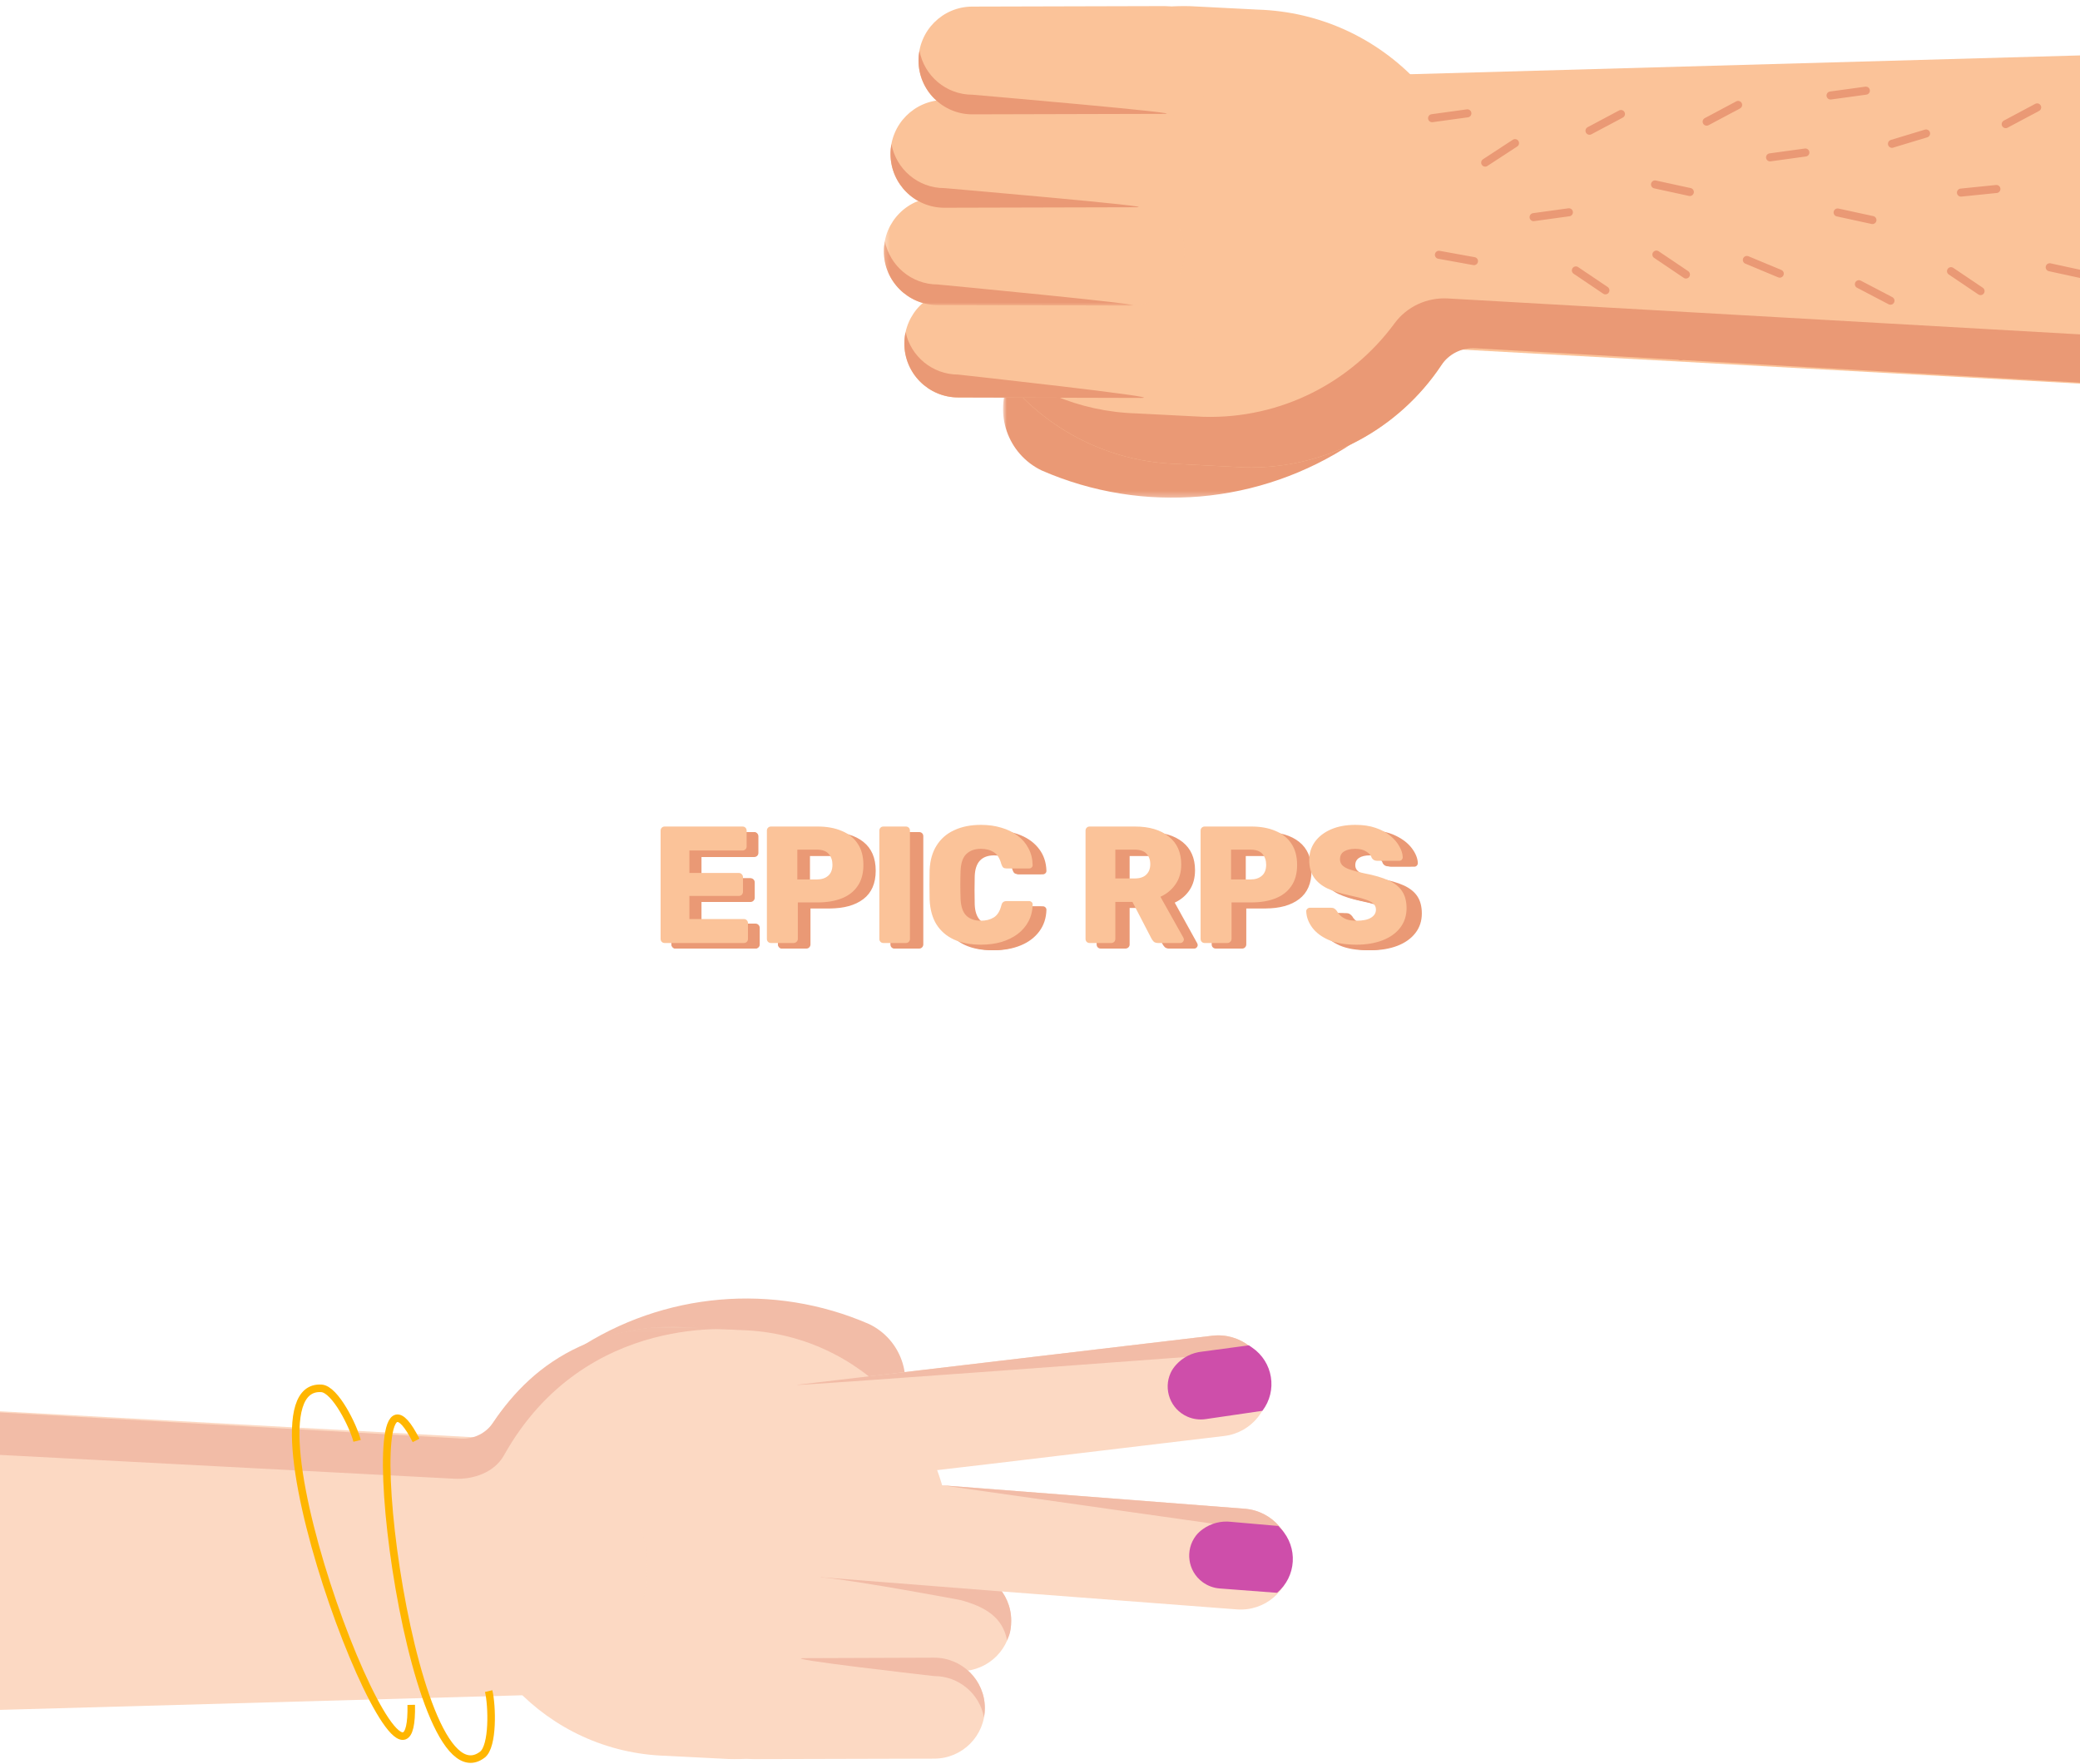 <svg width="375" height="318" viewBox="0 0 375 318" fill="none" xmlns="http://www.w3.org/2000/svg">
<path d="M121.85 171C121.63 171 121.45 170.93 121.31 170.79C121.17 170.65 121.1 170.47 121.1 170.25V150.75C121.1 150.53 121.17 150.35 121.31 150.21C121.45 150.07 121.63 150 121.85 150H135.86C136.08 150 136.26 150.07 136.4 150.21C136.54 150.35 136.61 150.53 136.61 150.75V153.57C136.61 153.79 136.54 153.97 136.4 154.11C136.26 154.25 136.08 154.32 135.86 154.32H126.29V158.37H135.2C135.42 158.37 135.6 158.45 135.74 158.61C135.88 158.75 135.95 158.93 135.95 159.15V161.76C135.95 161.96 135.88 162.14 135.74 162.3C135.6 162.44 135.42 162.51 135.2 162.51H126.29V166.68H136.1C136.32 166.68 136.5 166.75 136.64 166.89C136.78 167.03 136.85 167.21 136.85 167.43V170.25C136.85 170.47 136.78 170.65 136.64 170.79C136.5 170.93 136.32 171 136.1 171H121.85ZM141.01 171C140.79 171 140.61 170.93 140.47 170.79C140.33 170.65 140.26 170.47 140.26 170.25V150.75C140.26 150.53 140.33 150.35 140.47 150.21C140.61 150.07 140.79 150 141.01 150H149.41C151.07 150 152.51 150.26 153.73 150.78C154.97 151.28 155.93 152.04 156.61 153.06C157.31 154.08 157.66 155.37 157.66 156.93C157.66 158.47 157.31 159.74 156.61 160.74C155.93 161.74 154.97 162.48 153.73 162.96C152.51 163.44 151.07 163.68 149.41 163.68H145.84V170.25C145.84 170.47 145.76 170.65 145.6 170.79C145.46 170.93 145.28 171 145.06 171H141.01ZM145.75 159.54H149.26C150.12 159.54 150.8 159.32 151.3 158.88C151.82 158.44 152.08 157.77 152.08 156.87C152.08 156.11 151.86 155.47 151.42 154.95C150.98 154.43 150.26 154.17 149.26 154.17H145.75V159.54ZM161.284 171C161.064 171 160.884 170.93 160.744 170.79C160.604 170.65 160.534 170.47 160.534 170.25V150.75C160.534 150.53 160.604 150.35 160.744 150.21C160.884 150.07 161.064 150 161.284 150H165.304C165.524 150 165.704 150.07 165.844 150.21C165.984 150.35 166.054 150.53 166.054 150.75V170.25C166.054 170.47 165.984 170.65 165.844 170.79C165.704 170.93 165.524 171 165.304 171H161.284ZM178.87 171.3C176.97 171.3 175.34 170.99 173.98 170.37C172.64 169.75 171.59 168.84 170.83 167.64C170.09 166.44 169.68 164.95 169.6 163.17C169.58 162.35 169.57 161.47 169.57 160.53C169.57 159.59 169.58 158.69 169.6 157.83C169.68 156.09 170.1 154.62 170.86 153.42C171.62 152.2 172.68 151.28 174.04 150.66C175.4 150.02 177.01 149.7 178.87 149.7C180.19 149.7 181.41 149.87 182.53 150.21C183.65 150.53 184.63 151.01 185.47 151.65C186.31 152.27 186.96 153.03 187.42 153.93C187.9 154.81 188.15 155.81 188.17 156.93C188.19 157.11 188.13 157.26 187.99 157.38C187.87 157.5 187.72 157.56 187.54 157.56H183.49C183.23 157.56 183.03 157.51 182.89 157.41C182.75 157.29 182.63 157.08 182.53 156.78C182.25 155.72 181.79 155 181.15 154.62C180.53 154.22 179.76 154.02 178.84 154.02C177.74 154.02 176.87 154.33 176.23 154.95C175.59 155.55 175.24 156.56 175.18 157.98C175.12 159.62 175.12 161.3 175.18 163.02C175.24 164.44 175.59 165.46 176.23 166.08C176.87 166.68 177.74 166.98 178.84 166.98C179.76 166.98 180.54 166.78 181.18 166.38C181.82 165.98 182.27 165.26 182.53 164.22C182.61 163.92 182.72 163.72 182.86 163.62C183.02 163.5 183.23 163.44 183.49 163.44H187.54C187.72 163.44 187.87 163.5 187.99 163.62C188.13 163.74 188.19 163.89 188.17 164.07C188.15 165.19 187.9 166.2 187.42 167.1C186.96 167.98 186.31 168.74 185.47 169.38C184.63 170 183.65 170.48 182.53 170.82C181.41 171.14 180.19 171.3 178.87 171.3ZM198.461 171C198.241 171 198.061 170.93 197.921 170.79C197.781 170.65 197.711 170.47 197.711 170.25V150.75C197.711 150.53 197.781 150.35 197.921 150.21C198.061 150.07 198.241 150 198.461 150H206.621C209.201 150 211.231 150.6 212.711 151.8C214.211 152.98 214.961 154.66 214.961 156.84C214.961 158.26 214.611 159.46 213.911 160.44C213.231 161.42 212.331 162.16 211.211 162.66L215.351 170.04C215.411 170.16 215.441 170.27 215.441 170.37C215.441 170.53 215.371 170.68 215.231 170.82C215.111 170.94 214.961 171 214.781 171H210.821C210.441 171 210.161 170.91 209.981 170.73C209.801 170.53 209.671 170.35 209.591 170.19L206.171 163.59H203.081V170.25C203.081 170.47 203.011 170.65 202.871 170.79C202.731 170.93 202.551 171 202.331 171H198.461ZM203.081 159.36H206.561C207.501 159.36 208.201 159.13 208.661 158.67C209.141 158.21 209.381 157.58 209.381 156.78C209.381 156 209.151 155.37 208.691 154.89C208.251 154.41 207.541 154.17 206.561 154.17H203.081V159.36ZM219.204 171C218.984 171 218.804 170.93 218.664 170.79C218.524 170.65 218.454 170.47 218.454 170.25V150.75C218.454 150.53 218.524 150.35 218.664 150.21C218.804 150.07 218.984 150 219.204 150H227.604C229.264 150 230.704 150.26 231.924 150.78C233.164 151.28 234.124 152.04 234.804 153.06C235.504 154.08 235.854 155.37 235.854 156.93C235.854 158.47 235.504 159.74 234.804 160.74C234.124 161.74 233.164 162.48 231.924 162.96C230.704 163.44 229.264 163.68 227.604 163.68H224.034V170.25C224.034 170.47 223.954 170.65 223.794 170.79C223.654 170.93 223.474 171 223.254 171H219.204ZM223.944 159.54H227.454C228.314 159.54 228.994 159.32 229.494 158.88C230.014 158.44 230.274 157.77 230.274 156.87C230.274 156.11 230.054 155.47 229.614 154.95C229.174 154.43 228.454 154.17 227.454 154.17H223.944V159.54ZM246.557 171.3C244.557 171.3 242.897 171.02 241.577 170.46C240.257 169.88 239.257 169.13 238.577 168.21C237.897 167.29 237.537 166.31 237.497 165.27C237.497 165.11 237.557 164.97 237.677 164.85C237.817 164.71 237.977 164.64 238.157 164.64H241.937C242.217 164.64 242.427 164.69 242.567 164.79C242.727 164.89 242.867 165.02 242.987 165.18C243.147 165.48 243.367 165.77 243.647 166.05C243.947 166.33 244.327 166.56 244.787 166.74C245.267 166.9 245.857 166.98 246.557 166.98C247.717 166.98 248.587 166.8 249.167 166.44C249.767 166.08 250.067 165.59 250.067 164.97C250.067 164.53 249.907 164.17 249.587 163.89C249.267 163.59 248.747 163.33 248.027 163.11C247.327 162.87 246.387 162.63 245.207 162.39C243.687 162.07 242.387 161.66 241.307 161.16C240.247 160.64 239.437 159.97 238.877 159.15C238.317 158.31 238.037 157.27 238.037 156.03C238.037 154.81 238.377 153.72 239.057 152.76C239.757 151.8 240.727 151.05 241.967 150.51C243.207 149.97 244.677 149.7 246.377 149.7C247.757 149.7 248.967 149.88 250.007 150.24C251.067 150.6 251.957 151.08 252.677 151.68C253.397 152.28 253.937 152.92 254.297 153.6C254.677 154.26 254.877 154.91 254.897 155.55C254.897 155.71 254.837 155.86 254.717 156C254.597 156.12 254.447 156.18 254.267 156.18H250.307C250.087 156.18 249.897 156.14 249.737 156.06C249.577 155.98 249.437 155.85 249.317 155.67C249.197 155.23 248.877 154.85 248.357 154.53C247.857 154.19 247.197 154.02 246.377 154.02C245.497 154.02 244.807 154.18 244.307 154.5C243.827 154.8 243.587 155.27 243.587 155.91C243.587 156.31 243.717 156.66 243.977 156.96C244.257 157.26 244.707 157.52 245.327 157.74C245.967 157.96 246.837 158.19 247.937 158.43C249.757 158.77 251.227 159.2 252.347 159.72C253.467 160.22 254.287 160.88 254.807 161.7C255.327 162.5 255.587 163.51 255.587 164.73C255.587 166.09 255.197 167.27 254.417 168.27C253.657 169.25 252.597 170 251.237 170.52C249.877 171.04 248.317 171.3 246.557 171.3Z" fill="#EA9975"/>
<g filter="url(#filter0_f_19_3198)">
<path fill-rule="evenodd" clip-rule="evenodd" d="M179.24 171.3C176.38 171.3 174.135 170.61 172.505 169.23C170.875 167.85 170.01 165.83 169.91 163.17C169.89 162.63 169.88 161.75 169.88 160.53C169.88 159.29 169.89 158.39 169.91 157.83C170.01 155.23 170.885 153.225 172.535 151.815C174.185 150.405 176.42 149.7 179.24 149.7C181.02 149.7 182.615 149.99 184.025 150.57C185.435 151.15 186.55 151.99 187.37 153.09C188.19 154.19 188.62 155.49 188.66 156.99C188.66 157.17 188.595 157.32 188.465 157.44C188.335 157.56 188.18 157.62 188 157.62H183.74C183.46 157.62 183.255 157.565 183.125 157.455C182.995 157.345 182.88 157.14 182.78 156.84C182.5 155.86 182.075 155.175 181.505 154.785C180.935 154.395 180.18 154.2 179.24 154.2C176.98 154.2 175.81 155.46 175.73 157.98C175.71 158.52 175.7 159.35 175.7 160.47C175.7 161.59 175.71 162.44 175.73 163.02C175.81 165.54 176.98 166.8 179.24 166.8C180.16 166.8 180.915 166.6 181.505 166.2C182.095 165.8 182.52 165.12 182.78 164.16C182.86 163.86 182.97 163.655 183.11 163.545C183.25 163.435 183.46 163.38 183.74 163.38H188C188.18 163.38 188.335 163.44 188.465 163.56C188.595 163.68 188.66 163.83 188.66 164.01C188.62 165.51 188.19 166.81 187.37 167.91C186.55 169.01 185.435 169.85 184.025 170.43C182.615 171.01 181.02 171.3 179.24 171.3ZM121.265 170.775C121.415 170.925 121.59 171 121.79 171H136.19C136.41 171 136.595 170.93 136.745 170.79C136.895 170.65 136.97 170.47 136.97 170.25V167.28C136.97 167.06 136.895 166.875 136.745 166.725C136.595 166.575 136.41 166.5 136.19 166.5H126.47V162.6H135.29C135.51 162.6 135.695 162.525 135.845 162.375C135.995 162.225 136.07 162.04 136.07 161.82V159.09C136.07 158.87 135.995 158.685 135.845 158.535C135.695 158.385 135.51 158.31 135.29 158.31H126.47V154.5H135.95C136.17 154.5 136.355 154.43 136.505 154.29C136.655 154.15 136.73 153.97 136.73 153.75V150.78C136.73 150.56 136.655 150.375 136.505 150.225C136.355 150.075 136.17 150 135.95 150H121.79C121.57 150 121.39 150.075 121.25 150.225C121.11 150.375 121.04 150.56 121.04 150.78V170.25C121.04 170.45 121.115 170.625 121.265 170.775ZM140.525 170.775C140.675 170.925 140.85 171 141.05 171H145.37C145.59 171 145.77 170.925 145.91 170.775C146.05 170.625 146.12 170.45 146.12 170.25V163.77H149.54C152.14 163.77 154.18 163.205 155.66 162.075C157.14 160.945 157.88 159.24 157.88 156.96C157.88 154.68 157.14 152.95 155.66 151.77C154.18 150.59 152.14 150 149.54 150H141.05C140.83 150 140.65 150.075 140.51 150.225C140.37 150.375 140.3 150.56 140.3 150.78V170.25C140.3 170.45 140.375 170.625 140.525 170.775ZM149.39 159.48C150.21 159.48 150.855 159.265 151.325 158.835C151.795 158.405 152.03 157.77 152.03 156.93C152.03 156.15 151.815 155.52 151.385 155.04C150.955 154.56 150.29 154.32 149.39 154.32H146.03V159.48H149.39ZM160.895 170.775C161.045 170.925 161.22 171 161.42 171H165.71C165.93 171 166.11 170.925 166.25 170.775C166.39 170.625 166.46 170.45 166.46 170.25V150.75C166.46 150.53 166.39 150.35 166.25 150.21C166.11 150.07 165.93 150 165.71 150H161.42C161.22 150 161.045 150.07 160.895 150.21C160.745 150.35 160.67 150.53 160.67 150.75V170.25C160.67 170.45 160.745 170.625 160.895 170.775ZM198.245 170.775C198.395 170.925 198.57 171 198.77 171H202.88C203.1 171 203.285 170.93 203.435 170.79C203.585 170.65 203.66 170.47 203.66 170.25V163.68H206.54L209.84 170.19C210.08 170.73 210.49 171 211.07 171H215.3C215.48 171 215.63 170.935 215.75 170.805C215.87 170.675 215.93 170.53 215.93 170.37C215.93 170.27 215.9 170.16 215.84 170.04L211.79 162.72C212.93 162.18 213.825 161.42 214.475 160.44C215.125 159.46 215.45 158.27 215.45 156.87C215.45 154.69 214.705 153 213.215 151.8C211.725 150.6 209.66 150 207.02 150H198.77C198.55 150 198.37 150.075 198.23 150.225C198.09 150.375 198.02 150.56 198.02 150.78V170.25C198.02 170.45 198.095 170.625 198.245 170.775ZM206.99 159.27C207.85 159.27 208.505 159.055 208.955 158.625C209.405 158.195 209.63 157.6 209.63 156.84C209.63 156.08 209.405 155.47 208.955 155.01C208.505 154.55 207.85 154.32 206.99 154.32H203.66V159.27H206.99ZM219.095 170.775C219.245 170.925 219.42 171 219.62 171H223.94C224.16 171 224.34 170.925 224.48 170.775C224.62 170.625 224.69 170.45 224.69 170.25V163.77H228.11C230.71 163.77 232.75 163.205 234.23 162.075C235.71 160.945 236.45 159.24 236.45 156.96C236.45 154.68 235.71 152.95 234.23 151.77C232.75 150.59 230.71 150 228.11 150H219.62C219.4 150 219.22 150.075 219.08 150.225C218.94 150.375 218.87 150.56 218.87 150.78V170.25C218.87 170.45 218.945 170.625 219.095 170.775ZM227.96 159.48C228.78 159.48 229.425 159.265 229.895 158.835C230.365 158.405 230.6 157.77 230.6 156.93C230.6 156.15 230.385 155.52 229.955 155.04C229.525 154.56 228.86 154.32 227.96 154.32H224.6V159.48H227.96ZM242.24 170.46C243.6 171.02 245.25 171.3 247.19 171.3C248.97 171.3 250.55 171.035 251.93 170.505C253.31 169.975 254.39 169.21 255.17 168.21C255.95 167.21 256.34 166.03 256.34 164.67C256.34 163.43 256.075 162.405 255.545 161.595C255.015 160.785 254.195 160.125 253.085 159.615C251.975 159.105 250.48 158.68 248.6 158.34C246.96 158 245.84 157.665 245.24 157.335C244.64 157.005 244.34 156.55 244.34 155.97C244.34 155.39 244.57 154.95 245.03 154.65C245.49 154.35 246.14 154.2 246.98 154.2C247.72 154.2 248.34 154.345 248.84 154.635C249.34 154.925 249.65 155.28 249.77 155.7C250.01 156.06 250.35 156.24 250.79 156.24H254.99C255.17 156.24 255.32 156.175 255.44 156.045C255.56 155.915 255.62 155.76 255.62 155.58C255.58 154.7 255.215 153.805 254.525 152.895C253.835 151.985 252.845 151.225 251.555 150.615C250.265 150.005 248.74 149.7 246.98 149.7C245.3 149.7 243.825 149.97 242.555 150.51C241.285 151.05 240.305 151.805 239.615 152.775C238.925 153.745 238.58 154.85 238.58 156.09C238.58 157.91 239.18 159.31 240.38 160.29C241.58 161.27 243.39 162 245.81 162.48C247.05 162.74 248 162.975 248.66 163.185C249.32 163.395 249.8 163.635 250.1 163.905C250.4 164.175 250.55 164.52 250.55 164.94C250.55 165.52 250.26 165.975 249.68 166.305C249.1 166.635 248.27 166.8 247.19 166.8C246.27 166.8 245.535 166.645 244.985 166.335C244.435 166.025 244.03 165.63 243.77 165.15C243.59 164.95 243.425 164.81 243.275 164.73C243.125 164.65 242.93 164.61 242.69 164.61H238.7C238.52 164.61 238.365 164.67 238.235 164.79C238.105 164.91 238.04 165.06 238.04 165.24C238.08 166.32 238.45 167.32 239.15 168.24C239.85 169.16 240.88 169.9 242.24 170.46Z" fill="#EA9975"/>
</g>
<mask id="mask0_19_3198" style="mask-type:luminance" maskUnits="userSpaceOnUse" x="180" y="57" width="70" height="33">
<path fill-rule="evenodd" clip-rule="evenodd" d="M180.835 89.72V57.587L249.067 57.587V89.72H180.835Z" fill="white"/>
</mask>
<g mask="url(#mask0_19_3198)">
<path fill-rule="evenodd" clip-rule="evenodd" d="M243.841 79.899L244.379 79.542C249.714 75.341 250.633 67.61 246.43 62.275C242.23 56.94 234.5 56.024 229.166 60.223L215.578 70.925L198.481 62.661C192.369 59.706 185.017 62.268 182.063 68.382C179.108 74.497 181.668 81.848 187.781 84.802H187.782C206.087 92.801 227.202 90.954 243.841 79.899Z" fill="#EA9975"/>
</g>
<path fill-rule="evenodd" clip-rule="evenodd" d="M266.734 44.208C267.407 21.42 249.483 2.402 226.696 1.73L214.683 1.117C191.896 0.447 172.882 18.372 172.211 41.162C171.539 63.949 189.462 82.966 212.249 83.639L224.261 84.25C247.049 84.922 266.064 66.994 266.734 44.208Z" fill="#FBC399"/>
<path fill-rule="evenodd" clip-rule="evenodd" d="M254.895 62.544L487.015 75.337C500.594 75.337 511.604 51.535 511.604 37.954C511.604 24.372 500.594 6.846 487.015 6.846L254.895 13.363C241.314 13.363 230.306 24.372 230.306 37.954C230.306 51.535 241.314 62.544 254.895 62.544Z" fill="#FBC399"/>
<path fill-rule="evenodd" clip-rule="evenodd" d="M204.918 74.527L216.929 75.138C231.02 75.553 243.661 68.852 251.419 58.292C253.646 55.261 257.278 53.591 261.033 53.804L479.683 66.226C493.262 66.226 504.27 35.906 504.27 22.325C504.27 18.603 503.42 15.088 501.94 11.926C507.806 16.421 511.604 29.993 511.604 37.954C511.604 51.535 500.594 75.337 487.015 75.337L265.965 62.779C263.516 62.641 261.19 63.825 259.829 65.867C252.197 77.309 239.024 84.685 224.261 84.25L212.25 83.639C197.585 83.206 184.946 75.171 177.97 63.429C185.05 70.046 194.469 74.219 204.918 74.527Z" fill="#EA9975"/>
<path fill-rule="evenodd" clip-rule="evenodd" d="M205.729 71.736C211.08 71.736 215.425 67.404 215.44 62.048C215.452 56.684 211.117 52.324 205.753 52.31L172.783 52.222H172.758C167.406 52.222 163.059 56.554 163.046 61.909C163.032 67.273 167.368 71.633 172.732 71.648L205.701 71.736H205.729Z" fill="#FBC399"/>
<path fill-rule="evenodd" clip-rule="evenodd" d="M172.732 67.523C172.732 67.523 211.08 71.736 205.729 71.736H205.701L172.732 71.648C167.368 71.633 163.032 67.272 163.046 61.909C163.048 61.209 163.127 60.526 163.269 59.868C164.214 64.233 168.084 67.51 172.732 67.523Z" fill="#EA9975"/>
<mask id="mask1_19_3198" style="mask-type:luminance" maskUnits="userSpaceOnUse" x="159" y="35" width="55" height="21">
<path fill-rule="evenodd" clip-rule="evenodd" d="M159.349 55.086V35.571H213.569V55.086H159.349Z" fill="white"/>
</mask>
<g mask="url(#mask1_19_3198)">
<path fill-rule="evenodd" clip-rule="evenodd" d="M203.858 55.086C209.209 55.086 213.554 50.753 213.569 45.396C213.581 40.032 209.244 35.672 203.882 35.659L169.085 35.571H169.061C163.708 35.571 159.363 39.904 159.348 45.259C159.336 50.624 163.673 54.983 169.036 54.997L203.832 55.086H203.858Z" fill="#FBC399"/>
</g>
<mask id="mask2_19_3198" style="mask-type:luminance" maskUnits="userSpaceOnUse" x="159" y="43" width="46" height="13">
<path fill-rule="evenodd" clip-rule="evenodd" d="M159.349 55.085V43.432H204.349V55.085H159.349Z" fill="white"/>
</mask>
<g mask="url(#mask2_19_3198)">
<path fill-rule="evenodd" clip-rule="evenodd" d="M169.036 51.281C169.036 51.281 209.209 55.085 203.858 55.085H203.832L169.036 54.997C163.673 54.983 159.336 50.624 159.348 45.259C159.35 44.634 159.416 44.024 159.531 43.432C160.399 47.894 164.318 51.269 169.036 51.281Z" fill="#EA9975"/>
</g>
<path fill-rule="evenodd" clip-rule="evenodd" d="M170.26 37.451H170.285L204.817 37.362C210.181 37.347 214.517 32.987 214.504 27.623C214.49 22.267 210.143 17.936 204.793 17.936H204.766L170.236 18.025C164.872 18.04 160.534 22.4 160.549 27.764C160.563 33.12 164.908 37.451 170.26 37.451Z" fill="#FBC399"/>
<path fill-rule="evenodd" clip-rule="evenodd" d="M170.26 33.911H170.285C170.285 33.911 210.181 37.347 204.817 37.362L170.285 37.451H170.26C164.908 37.451 160.563 33.12 160.549 27.764C160.547 27.148 160.609 26.548 160.717 25.963C161.548 30.485 165.504 33.911 170.26 33.911Z" fill="#EA9975"/>
<path fill-rule="evenodd" clip-rule="evenodd" d="M175.312 20.614H175.337L209.867 20.524C215.231 20.509 219.569 16.15 219.554 10.786C219.54 5.43 215.195 1.098 209.843 1.098H209.818L175.286 1.188C169.922 1.202 165.586 5.562 165.599 10.926C165.614 16.282 169.96 20.614 175.312 20.614Z" fill="#FBC399"/>
<path fill-rule="evenodd" clip-rule="evenodd" d="M175.312 17.074H175.337C175.337 17.074 215.231 20.51 209.867 20.524L175.337 20.614H175.312C169.96 20.614 165.614 16.282 165.599 10.926C165.597 10.311 165.66 9.71 165.769 9.125C166.6 13.648 170.554 17.074 175.312 17.074Z" fill="#EA9975"/>
<path d="M267.762 29.314L273.142 25.799" stroke="#EA9975" stroke-width="1.449" stroke-linecap="round"/>
<path d="M259.419 45.932L265.743 47.075" stroke="#EA9975" stroke-width="1.449" stroke-linecap="round"/>
<path d="M276.489 39.144L282.855 38.269" stroke="#EA9975" stroke-width="1.449" stroke-linecap="round"/>
<path d="M258.187 21.307L264.554 20.432" stroke="#EA9975" stroke-width="1.449" stroke-linecap="round"/>
<path d="M319.122 28.368L325.489 27.493" stroke="#EA9975" stroke-width="1.449" stroke-linecap="round"/>
<path d="M341.097 25.924L347.248 24.063" stroke="#EA9975" stroke-width="1.449" stroke-linecap="round"/>
<path d="M330.027 17.216L336.394 16.342" stroke="#EA9975" stroke-width="1.449" stroke-linecap="round"/>
<path d="M298.379 33.248L304.659 34.613" stroke="#EA9975" stroke-width="1.449" stroke-linecap="round"/>
<path d="M331.3 38.303L337.58 39.667" stroke="#EA9975" stroke-width="1.449" stroke-linecap="round"/>
<path d="M369.536 48.179L375.816 49.543" stroke="#EA9975" stroke-width="1.449" stroke-linecap="round"/>
<path d="M353.536 34.719L359.929 34.069" stroke="#EA9975" stroke-width="1.449" stroke-linecap="round"/>
<path d="M284.112 48.749L289.44 52.341" stroke="#EA9975" stroke-width="1.449" stroke-linecap="round"/>
<path d="M275.079 57.281L280.408 60.873" stroke="#EA9975" stroke-width="1.449" stroke-linecap="round"/>
<path d="M314.939 46.862L320.872 49.332" stroke="#EA9975" stroke-width="1.449" stroke-linecap="round"/>
<path d="M335.137 51.232L340.832 54.21" stroke="#EA9975" stroke-width="1.449" stroke-linecap="round"/>
<path d="M298.627 45.893L303.956 49.486" stroke="#EA9975" stroke-width="1.449" stroke-linecap="round"/>
<path d="M351.745 48.884L357.074 52.477" stroke="#EA9975" stroke-width="1.449" stroke-linecap="round"/>
<path d="M355.602 62.249L360.931 65.841" stroke="#EA9975" stroke-width="1.449" stroke-linecap="round"/>
<path d="M299.537 58.846L303.037 64.236" stroke="#EA9975" stroke-width="1.449" stroke-linecap="round"/>
<path d="M286.569 23.571L292.242 20.551" stroke="#EA9975" stroke-width="1.449" stroke-linecap="round"/>
<path d="M307.691 21.933L313.364 18.913" stroke="#EA9975" stroke-width="1.449" stroke-linecap="round"/>
<path d="M361.606 22.379L367.278 19.359" stroke="#EA9975" stroke-width="1.449" stroke-linecap="round"/>
<path fill-rule="evenodd" clip-rule="evenodd" d="M103.96 243.287L103.455 243.622C98.437 247.557 97.572 254.801 101.525 259.799C105.476 264.798 112.748 265.656 117.764 261.722L130.545 251.695L146.628 259.438C152.377 262.207 159.293 259.806 162.072 254.078C164.851 248.348 162.443 241.461 156.692 238.693C139.474 231.198 119.612 232.929 103.96 243.287Z" fill="#F2BCA7"/>
<path fill-rule="evenodd" clip-rule="evenodd" d="M82.426 276.728C81.794 298.078 98.654 315.897 120.088 316.526L131.388 317.101C152.822 317.729 170.708 300.934 171.338 279.581C171.971 258.231 155.111 240.413 133.677 239.783L122.379 239.21C100.943 238.58 83.057 255.378 82.426 276.728Z" fill="#FCD9C3"/>
<mask id="mask3_19_3198" style="mask-type:luminance" maskUnits="userSpaceOnUse" x="-148" y="247" width="265" height="65">
<path fill-rule="evenodd" clip-rule="evenodd" d="M116.692 247.561L116.692 311.733L-147.906 311.733V247.561L116.692 247.561Z" fill="white"/>
</mask>
<g mask="url(#mask3_19_3198)">
<path fill-rule="evenodd" clip-rule="evenodd" d="M93.563 259.547L-124.777 247.561C-137.55 247.561 -147.906 269.862 -147.906 282.587C-147.906 295.312 -137.55 311.733 -124.777 311.733L93.563 305.627C106.337 305.627 116.692 295.312 116.692 282.587C116.692 269.862 106.337 259.547 93.563 259.547Z" fill="#FCD9C3"/>
</g>
<mask id="mask4_19_3198" style="mask-type:luminance" maskUnits="userSpaceOnUse" x="-148" y="239" width="282" height="68">
<path fill-rule="evenodd" clip-rule="evenodd" d="M133.677 239.014V306.974L-147.906 306.974V239.014L133.677 239.014Z" fill="white"/>
</mask>
<g mask="url(#mask4_19_3198)">
<path fill-rule="evenodd" clip-rule="evenodd" d="M90.855 262.363C89.131 265.441 85.343 266.768 81.812 266.568L-117.88 256.098C-130.653 256.098 -141.007 284.505 -141.007 297.23C-141.007 300.718 -140.208 304.011 -138.816 306.974C-144.333 302.762 -147.906 290.045 -147.906 282.587C-147.906 269.862 -137.55 247.561 -124.777 247.561L83.15 259.327C85.454 259.457 87.642 258.347 88.922 256.434C96.101 245.713 108.35 236.2 133.677 239.783C133.677 239.783 105.619 236.001 90.855 262.363Z" fill="#F2BCA7"/>
</g>
<path fill-rule="evenodd" clip-rule="evenodd" d="M143.898 249.621C138.9 250.217 135.327 254.732 135.913 259.717C136.501 264.708 141.04 268.281 146.05 267.696L178.558 263.899C178.565 263.898 220.709 258.868 220.716 258.867C225.716 258.27 229.289 253.756 228.704 248.772C228.115 243.78 223.577 240.208 218.567 240.793L143.922 249.618C143.915 249.619 143.907 249.62 143.898 249.621Z" fill="#FCD9C3"/>
<path fill-rule="evenodd" clip-rule="evenodd" d="M218.982 244.25C218.982 244.25 138.9 250.217 143.898 249.621C143.907 249.62 143.916 249.619 143.922 249.618L218.567 240.793C223.577 240.208 228.115 243.779 228.703 248.772C228.772 249.353 228.779 249.928 228.737 250.492C227.428 246.438 223.39 243.735 218.982 244.25Z" fill="#F2BCA7"/>
<path fill-rule="evenodd" clip-rule="evenodd" d="M173.174 283.058H173.15L140.668 283.142C135.622 283.155 131.544 287.24 131.556 292.266C131.57 297.284 135.659 301.342 140.69 301.342H140.716L173.196 301.259C178.242 301.245 182.322 297.16 182.308 292.134C182.294 287.116 178.208 283.058 173.174 283.058Z" fill="#FCD9C3"/>
<path fill-rule="evenodd" clip-rule="evenodd" d="M173.136 288.439C173.127 288.437 173.144 288.439 173.136 288.439C173.136 288.439 154.915 284.995 148.026 284.33L147.558 283.058H173.15H173.174C178.208 283.058 182.308 287.116 182.308 292.134C182.308 294.669 181.672 295.196 181.57 295.743C180.788 291.506 177.558 289.63 173.136 288.439Z" fill="#F2BCA7"/>
<path fill-rule="evenodd" clip-rule="evenodd" d="M149.443 266.183C144.424 265.8 140.038 269.537 139.64 274.54C139.243 279.55 142.998 283.933 148.026 284.33L180.655 286.9C180.662 286.901 222.985 290.128 222.992 290.129C228.012 290.511 232.398 286.775 232.796 281.772C233.193 276.761 229.438 272.379 224.41 271.983L149.467 266.185C149.46 266.184 149.452 266.184 149.443 266.183Z" fill="#FCD9C3"/>
<path fill-rule="evenodd" clip-rule="evenodd" d="M168.422 298.833H168.398L135.918 298.917C130.872 298.931 126.792 303.016 126.806 308.042C126.82 313.06 130.906 317.118 135.94 317.118H135.964L168.446 317.034C173.492 317.02 177.57 312.936 177.558 307.91C177.544 302.892 173.456 298.833 168.422 298.833Z" fill="#FCD9C3"/>
<path fill-rule="evenodd" clip-rule="evenodd" d="M168.422 302.15H168.398C168.398 302.15 139.953 298.931 144.999 298.917L168.398 298.833H168.422C173.456 298.833 177.544 302.892 177.558 307.91C177.559 308.487 177.501 309.049 177.398 309.597C176.616 305.36 172.897 302.15 168.422 302.15Z" fill="#F2BCA7"/>
<path fill-rule="evenodd" clip-rule="evenodd" d="M224.143 275.454C224.143 275.454 169.804 267.758 169.811 267.759L224.41 271.982C229.438 272.379 233.193 276.761 232.796 281.772C232.75 282.356 232.644 282.922 232.494 283.466C232 279.236 228.567 275.802 224.143 275.454Z" fill="#F2BCA7"/>
<path fill-rule="evenodd" clip-rule="evenodd" d="M227.597 254.329L217.383 255.824C216.263 255.993 215.119 255.842 214.083 255.388C210.978 254.026 209.708 250.429 211.052 247.495C211.298 246.956 211.645 246.469 212.042 246.028C213.244 244.692 214.902 243.849 216.693 243.663L225.151 242.527L225.736 242.924C229.518 245.495 230.367 250.697 227.597 254.329Z" fill="#CE4EAA"/>
<path fill-rule="evenodd" clip-rule="evenodd" d="M230.235 287.139L219.94 286.36C218.811 286.28 217.728 285.882 216.818 285.212C214.089 283.204 213.645 279.417 215.603 276.849C215.962 276.377 216.408 275.978 216.893 275.635C218.36 274.595 220.163 274.135 221.952 274.345L230.453 275.09L230.936 275.606C234.058 278.942 233.738 284.203 230.235 287.139Z" fill="#CE4EAA"/>
<path d="M75.01 259.668C62.904 235.863 73.562 326.474 86.959 316.321C88.951 314.812 88.73 307.479 88.103 304.857" stroke="#FFB600" stroke-width="1.361"/>
<path d="M74.142 307.339C74.682 335.461 41.328 249.155 57.958 250.284C60.431 250.451 63.697 257.06 64.38 259.743" stroke="#FFB600" stroke-width="1.361"/>
<path d="M119.85 170C119.63 170 119.45 169.93 119.31 169.79C119.17 169.65 119.1 169.47 119.1 169.25V149.75C119.1 149.53 119.17 149.35 119.31 149.21C119.45 149.07 119.63 149 119.85 149H133.86C134.08 149 134.26 149.07 134.4 149.21C134.54 149.35 134.61 149.53 134.61 149.75V152.57C134.61 152.79 134.54 152.97 134.4 153.11C134.26 153.25 134.08 153.32 133.86 153.32H124.29V157.37H133.2C133.42 157.37 133.6 157.45 133.74 157.61C133.88 157.75 133.95 157.93 133.95 158.15V160.76C133.95 160.96 133.88 161.14 133.74 161.3C133.6 161.44 133.42 161.51 133.2 161.51H124.29V165.68H134.1C134.32 165.68 134.5 165.75 134.64 165.89C134.78 166.03 134.85 166.21 134.85 166.43V169.25C134.85 169.47 134.78 169.65 134.64 169.79C134.5 169.93 134.32 170 134.1 170H119.85ZM139.01 170C138.79 170 138.61 169.93 138.47 169.79C138.33 169.65 138.26 169.47 138.26 169.25V149.75C138.26 149.53 138.33 149.35 138.47 149.21C138.61 149.07 138.79 149 139.01 149H147.41C149.07 149 150.51 149.26 151.73 149.78C152.97 150.28 153.93 151.04 154.61 152.06C155.31 153.08 155.66 154.37 155.66 155.93C155.66 157.47 155.31 158.74 154.61 159.74C153.93 160.74 152.97 161.48 151.73 161.96C150.51 162.44 149.07 162.68 147.41 162.68H143.84V169.25C143.84 169.47 143.76 169.65 143.6 169.79C143.46 169.93 143.28 170 143.06 170H139.01ZM143.75 158.54H147.26C148.12 158.54 148.8 158.32 149.3 157.88C149.82 157.44 150.08 156.77 150.08 155.87C150.08 155.11 149.86 154.47 149.42 153.95C148.98 153.43 148.26 153.17 147.26 153.17H143.75V158.54ZM159.284 170C159.064 170 158.884 169.93 158.744 169.79C158.604 169.65 158.534 169.47 158.534 169.25V149.75C158.534 149.53 158.604 149.35 158.744 149.21C158.884 149.07 159.064 149 159.284 149H163.304C163.524 149 163.704 149.07 163.844 149.21C163.984 149.35 164.054 149.53 164.054 149.75V169.25C164.054 169.47 163.984 169.65 163.844 169.79C163.704 169.93 163.524 170 163.304 170H159.284ZM176.87 170.3C174.97 170.3 173.34 169.99 171.98 169.37C170.64 168.75 169.59 167.84 168.83 166.64C168.09 165.44 167.68 163.95 167.6 162.17C167.58 161.35 167.57 160.47 167.57 159.53C167.57 158.59 167.58 157.69 167.6 156.83C167.68 155.09 168.1 153.62 168.86 152.42C169.62 151.2 170.68 150.28 172.04 149.66C173.4 149.02 175.01 148.7 176.87 148.7C178.19 148.7 179.41 148.87 180.53 149.21C181.65 149.53 182.63 150.01 183.47 150.65C184.31 151.27 184.96 152.03 185.42 152.93C185.9 153.81 186.15 154.81 186.17 155.93C186.19 156.11 186.13 156.26 185.99 156.38C185.87 156.5 185.72 156.56 185.54 156.56H181.49C181.23 156.56 181.03 156.51 180.89 156.41C180.75 156.29 180.63 156.08 180.53 155.78C180.25 154.72 179.79 154 179.15 153.62C178.53 153.22 177.76 153.02 176.84 153.02C175.74 153.02 174.87 153.33 174.23 153.95C173.59 154.55 173.24 155.56 173.18 156.98C173.12 158.62 173.12 160.3 173.18 162.02C173.24 163.44 173.59 164.46 174.23 165.08C174.87 165.68 175.74 165.98 176.84 165.98C177.76 165.98 178.54 165.78 179.18 165.38C179.82 164.98 180.27 164.26 180.53 163.22C180.61 162.92 180.72 162.72 180.86 162.62C181.02 162.5 181.23 162.44 181.49 162.44H185.54C185.72 162.44 185.87 162.5 185.99 162.62C186.13 162.74 186.19 162.89 186.17 163.07C186.15 164.19 185.9 165.2 185.42 166.1C184.96 166.98 184.31 167.74 183.47 168.38C182.63 169 181.65 169.48 180.53 169.82C179.41 170.14 178.19 170.3 176.87 170.3ZM196.461 170C196.241 170 196.061 169.93 195.921 169.79C195.781 169.65 195.711 169.47 195.711 169.25V149.75C195.711 149.53 195.781 149.35 195.921 149.21C196.061 149.07 196.241 149 196.461 149H204.621C207.201 149 209.231 149.6 210.711 150.8C212.211 151.98 212.961 153.66 212.961 155.84C212.961 157.26 212.611 158.46 211.911 159.44C211.231 160.42 210.331 161.16 209.211 161.66L213.351 169.04C213.411 169.16 213.441 169.27 213.441 169.37C213.441 169.53 213.371 169.68 213.231 169.82C213.111 169.94 212.961 170 212.781 170H208.821C208.441 170 208.161 169.91 207.981 169.73C207.801 169.53 207.671 169.35 207.591 169.19L204.171 162.59H201.081V169.25C201.081 169.47 201.011 169.65 200.871 169.79C200.731 169.93 200.551 170 200.331 170H196.461ZM201.081 158.36H204.561C205.501 158.36 206.201 158.13 206.661 157.67C207.141 157.21 207.381 156.58 207.381 155.78C207.381 155 207.151 154.37 206.691 153.89C206.251 153.41 205.541 153.17 204.561 153.17H201.081V158.36ZM217.204 170C216.984 170 216.804 169.93 216.664 169.79C216.524 169.65 216.454 169.47 216.454 169.25V149.75C216.454 149.53 216.524 149.35 216.664 149.21C216.804 149.07 216.984 149 217.204 149H225.604C227.264 149 228.704 149.26 229.924 149.78C231.164 150.28 232.124 151.04 232.804 152.06C233.504 153.08 233.854 154.37 233.854 155.93C233.854 157.47 233.504 158.74 232.804 159.74C232.124 160.74 231.164 161.48 229.924 161.96C228.704 162.44 227.264 162.68 225.604 162.68H222.034V169.25C222.034 169.47 221.954 169.65 221.794 169.79C221.654 169.93 221.474 170 221.254 170H217.204ZM221.944 158.54H225.454C226.314 158.54 226.994 158.32 227.494 157.88C228.014 157.44 228.274 156.77 228.274 155.87C228.274 155.11 228.054 154.47 227.614 153.95C227.174 153.43 226.454 153.17 225.454 153.17H221.944V158.54ZM244.557 170.3C242.557 170.3 240.897 170.02 239.577 169.46C238.257 168.88 237.257 168.13 236.577 167.21C235.897 166.29 235.537 165.31 235.497 164.27C235.497 164.11 235.557 163.97 235.677 163.85C235.817 163.71 235.977 163.64 236.157 163.64H239.937C240.217 163.64 240.427 163.69 240.567 163.79C240.727 163.89 240.867 164.02 240.987 164.18C241.147 164.48 241.367 164.77 241.647 165.05C241.947 165.33 242.327 165.56 242.787 165.74C243.267 165.9 243.857 165.98 244.557 165.98C245.717 165.98 246.587 165.8 247.167 165.44C247.767 165.08 248.067 164.59 248.067 163.97C248.067 163.53 247.907 163.17 247.587 162.89C247.267 162.59 246.747 162.33 246.027 162.11C245.327 161.87 244.387 161.63 243.207 161.39C241.687 161.07 240.387 160.66 239.307 160.16C238.247 159.64 237.437 158.97 236.877 158.15C236.317 157.31 236.037 156.27 236.037 155.03C236.037 153.81 236.377 152.72 237.057 151.76C237.757 150.8 238.727 150.05 239.967 149.51C241.207 148.97 242.677 148.7 244.377 148.7C245.757 148.7 246.967 148.88 248.007 149.24C249.067 149.6 249.957 150.08 250.677 150.68C251.397 151.28 251.937 151.92 252.297 152.6C252.677 153.26 252.877 153.91 252.897 154.55C252.897 154.71 252.837 154.86 252.717 155C252.597 155.12 252.447 155.18 252.267 155.18H248.307C248.087 155.18 247.897 155.14 247.737 155.06C247.577 154.98 247.437 154.85 247.317 154.67C247.197 154.23 246.877 153.85 246.357 153.53C245.857 153.19 245.197 153.02 244.377 153.02C243.497 153.02 242.807 153.18 242.307 153.5C241.827 153.8 241.587 154.27 241.587 154.91C241.587 155.31 241.717 155.66 241.977 155.96C242.257 156.26 242.707 156.52 243.327 156.74C243.967 156.96 244.837 157.19 245.937 157.43C247.757 157.77 249.227 158.2 250.347 158.72C251.467 159.22 252.287 159.88 252.807 160.7C253.327 161.5 253.587 162.51 253.587 163.73C253.587 165.09 253.197 166.27 252.417 167.27C251.657 168.25 250.597 169 249.237 169.52C247.877 170.04 246.317 170.3 244.557 170.3Z" fill="#FBC399"/>
<defs>
<filter id="filter0_f_19_3198" x="23.182" y="51.842" width="331.016" height="217.316" filterUnits="userSpaceOnUse" color-interpolation-filters="sRGB">
<feFlood flood-opacity="0" result="BackgroundImageFix"/>
<feBlend mode="normal" in="SourceGraphic" in2="BackgroundImageFix" result="shape"/>
<feGaussianBlur stdDeviation="48.929" result="effect1_foregroundBlur_19_3198"/>
</filter>
</defs>
</svg>
